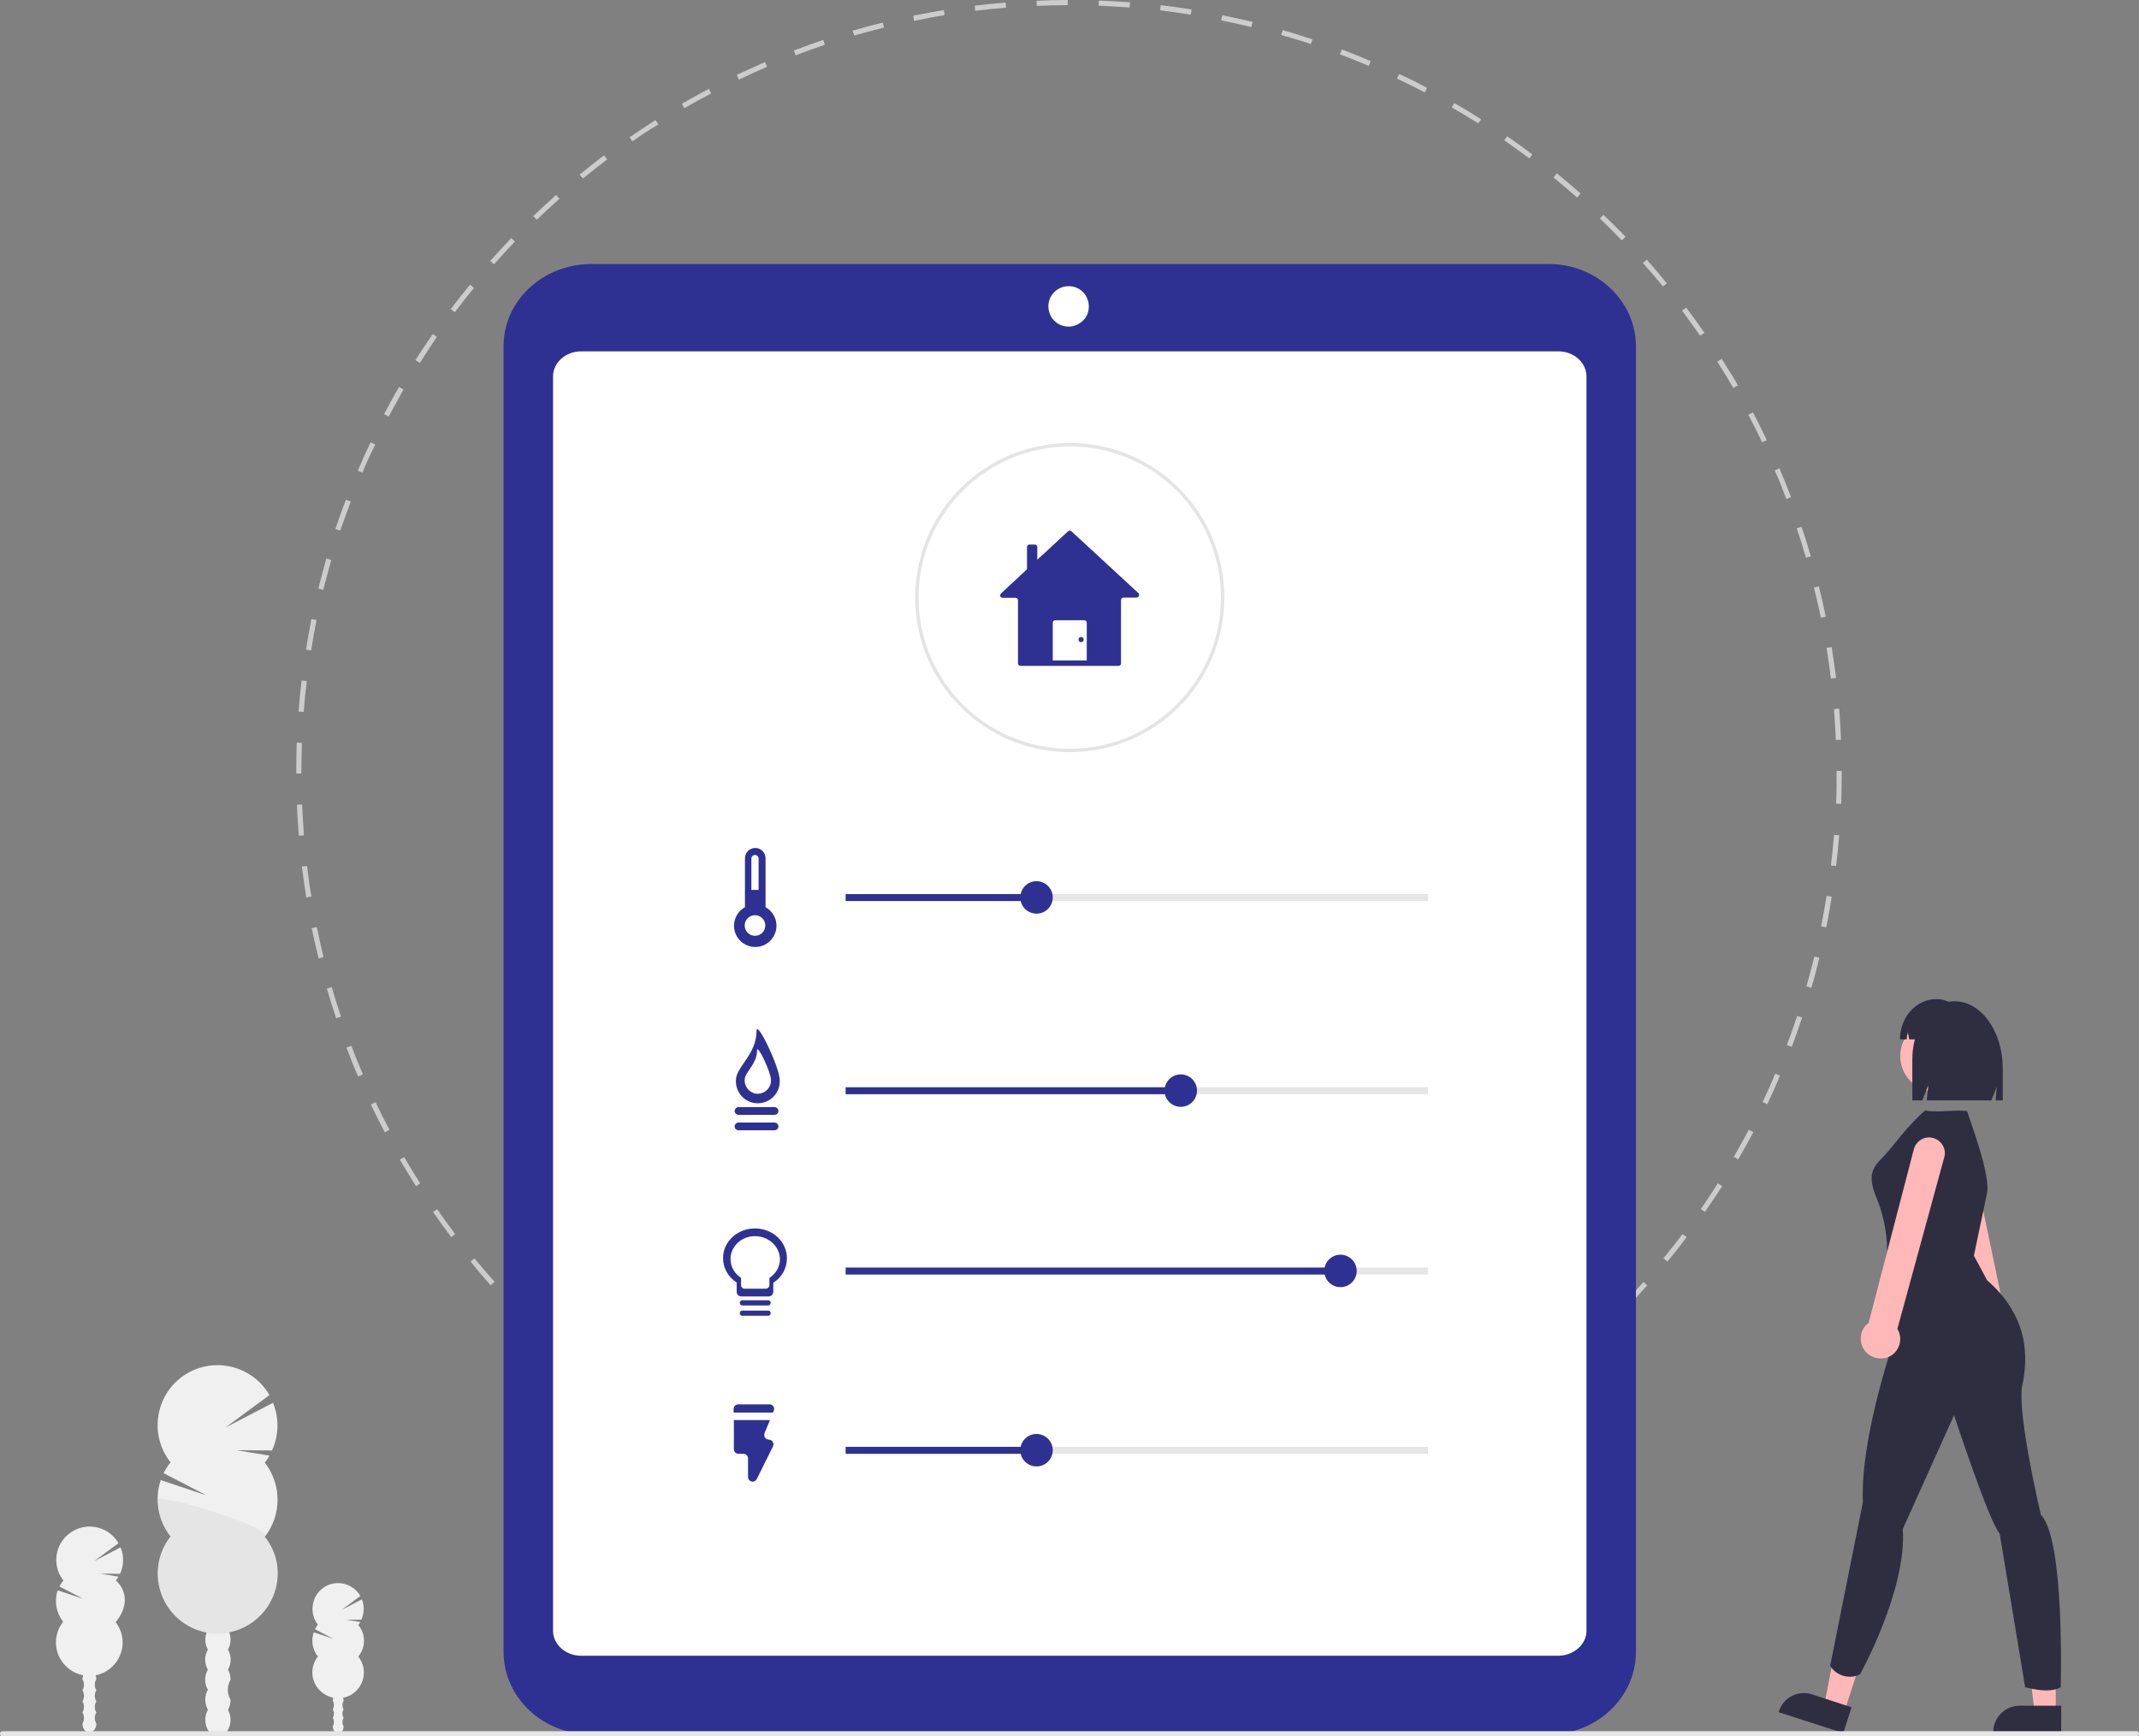 <?xml version="1.0" encoding="utf-8"?>
<!-- Generator: Adobe Illustrator 24.0.1, SVG Export Plug-In . SVG Version: 6.00 Build 0)  -->
<svg version="1.1" id="Layer_1" xmlns="http://www.w3.org/2000/svg" xmlns:xlink="http://www.w3.org/1999/xlink" x="0px" y="0px"
	 viewBox="0 0 830.4 674.1" style="enable-background:new 0 0 830.4 674.1;" xml:space="preserve">
<rect x="0" y="0" width="830.4" height="674.1" fill="#808080" stroke="none"/>
<style type="text/css">
	.st0{fill:#CCCCCC;}
	.st1{fill:#2F3192;}
	.st2{fill:#FFFFFF;}
	.st3{fill:#E4E4E4;}
	.st4{opacity:0.999;fill:#E6E6E6;enable-background:new    ;}
	.st5{fill:#E6E6E6;}
	.st6{fill:#FEB8B8;}
	.st7{fill:#A0616A;}
	.st8{fill:#2F2E41;}
	.st9{fill:#F0F0F0;}
	.st10{opacity:5.000000e-02;enable-background:new    ;}
</style>
<path id="af2b64c4-1d88-45b0-a92f-54de07391bf6-258" class="st0" d="M415.2,600v-2c4,0,8-0.1,12-0.2l0.1,2
	C423.2,599.9,419.2,600,415.2,600z M403.1,599.8c-4-0.2-8.1-0.4-12.1-0.7l0.2-2c4,0.3,8,0.6,12,0.7L403.1,599.8z M439.3,599l-0.2-2
	c4-0.3,8-0.7,11.9-1.2l0.2,2C447.3,598.3,443.3,598.7,439.3,599L439.3,599z M379,597.9c-4-0.5-8-1-12-1.7l0.3-2
	c3.9,0.6,7.9,1.2,11.9,1.7L379,597.9z M463.3,596.1l-0.3-2c3.9-0.6,7.9-1.4,11.8-2.2l0.4,2C471.2,594.8,467.2,595.5,463.3,596.1
	L463.3,596.1z M355.2,594c-3.9-0.8-7.9-1.7-11.8-2.6l0.5-1.9c3.9,0.9,7.8,1.8,11.7,2.6L355.2,594z M487,591.3l-0.5-1.9
	c3.9-1,7.8-2,11.6-3.1l0.6,1.9C494.8,589.3,490.8,590.4,487,591.3L487,591.3z M331.7,588.3c-3.9-1.1-7.7-2.3-11.5-3.6l0.6-1.9
	c3.8,1.3,7.6,2.5,11.5,3.6L331.7,588.3z M510.1,584.6l-0.6-1.9c3.8-1.3,7.6-2.6,11.3-4l0.7,1.9C517.8,582,513.9,583.3,510.1,584.6
	L510.1,584.6z M308.8,580.6c-3.8-1.4-7.5-2.9-11.2-4.5l0.8-1.8c3.7,1.6,7.4,3.1,11.2,4.5L308.8,580.6z M532.7,576l-0.8-1.8
	c3.7-1.6,7.3-3.2,10.9-4.9l0.9,1.8C540.1,572.8,536.4,574.5,532.7,576L532.7,576z M286.5,571.2c-3.6-1.7-7.3-3.5-10.8-5.4l0.9-1.8
	c3.5,1.9,7.1,3.7,10.8,5.4L286.5,571.2z M554.5,565.7l-0.9-1.8c3.5-1.9,7.1-3.8,10.5-5.8l1,1.7C561.6,561.9,558,563.8,554.5,565.7
	L554.5,565.7z M265.1,559.9c-3.5-2-7-4.1-10.3-6.3l1.1-1.7c3.4,2.1,6.8,4.2,10.3,6.2L265.1,559.9z M575.3,553.6l-1.1-1.7
	c3.4-2.1,6.7-4.3,10-6.6l1.1,1.6C582.1,549.2,578.7,551.5,575.3,553.6L575.3,553.6z M244.6,547c-3.3-2.3-6.6-4.7-9.8-7.1l1.2-1.6
	c3.2,2.4,6.5,4.8,9.7,7L244.6,547z M595.2,539.9l-1.2-1.6c3.2-2.4,6.3-4.9,9.4-7.4l1.3,1.5C601.6,535,598.4,537.5,595.2,539.9
	L595.2,539.9z M225.3,532.4c-3.1-2.5-6.2-5.2-9.2-7.8l1.3-1.5c3,2.6,6.1,5.3,9.1,7.8L225.3,532.4z M613.9,524.6l-1.3-1.5
	c3-2.6,5.9-5.4,8.8-8.1l1.4,1.4C619.9,519.2,616.9,521.9,613.9,524.6L613.9,524.6z M207.2,516.4c-2.9-2.8-5.8-5.6-8.5-8.5l1.4-1.4
	c2.8,2.9,5.6,5.7,8.5,8.5L207.2,516.4z M631.3,507.9l-1.4-1.4c2.8-2.9,5.5-5.8,8.1-8.8l1.5,1.3C636.8,502,634.1,505,631.3,507.9
	L631.3,507.9z M190.5,499c-2.7-3-5.3-6.1-7.8-9.2l1.5-1.3c2.5,3.1,5.1,6.1,7.8,9.1L190.5,499z M647.3,489.8l-1.5-1.3
	c2.5-3.1,5-6.3,7.4-9.4l1.6,1.2C652.4,483.5,649.9,486.7,647.3,489.8L647.3,489.8z M175.2,480.3c-2.4-3.2-4.8-6.5-7.1-9.8l1.6-1.1
	c2.3,3.3,4.6,6.5,7,9.7L175.2,480.3z M661.9,470.5l-1.6-1.1c2.3-3.3,4.5-6.7,6.6-10l1.7,1.1C666.4,463.8,664.2,467.2,661.9,470.5
	L661.9,470.5z M161.5,460.5c-2.1-3.4-4.2-6.8-6.3-10.3l1.7-1c2,3.4,4.1,6.9,6.2,10.2L161.5,460.5z M674.8,450.1l-1.7-1
	c2-3.5,4-7,5.8-10.5l1.8,0.9C678.8,443,676.8,446.6,674.8,450.1L674.8,450.1z M149.4,439.6c-1.9-3.5-3.7-7.2-5.4-10.8l1.8-0.9
	c1.7,3.6,3.5,7.2,5.4,10.7L149.4,439.6z M686.1,428.7l-1.8-0.9c1.7-3.6,3.4-7.3,4.9-11l1.8,0.8C689.5,421.3,687.8,425,686.1,428.7
	L686.1,428.7z M139,417.9c-1.6-3.7-3.1-7.4-4.5-11.2l1.9-0.7c1.4,3.7,2.9,7.4,4.5,11.1L139,417.9z M695.6,406.4l-1.9-0.7
	c1.4-3.7,2.8-7.6,4-11.3l1.9,0.6C698.4,398.8,697,402.6,695.6,406.4L695.6,406.4z M130.5,395.3c-1.3-3.8-2.5-7.7-3.6-11.5l1.9-0.6
	c1.1,3.8,2.3,7.7,3.6,11.5L130.5,395.3z M703.2,383.5l-1.9-0.6c1.1-3.8,2.1-7.7,3.1-11.6l1.9,0.5
	C705.4,375.7,704.4,379.6,703.2,383.5L703.2,383.5z M123.7,372.1c-1-3.9-1.9-7.9-2.7-11.8l2-0.4c0.8,3.9,1.7,7.8,2.6,11.7
	L123.7,372.1z M709,360l-2-0.4c0.8-3.9,1.5-7.9,2.1-11.8l2,0.3C710.5,352.1,709.8,356.1,709,360L709,360z M118.9,348.4
	c-0.6-3.9-1.2-8-1.7-12l2-0.2c0.5,4,1,8,1.7,11.9L118.9,348.4z M712.8,336.2l-2-0.2c0.5-4,0.9-8,1.2-11.9l2,0.2
	C713.7,328.1,713.3,332.2,712.8,336.2L712.8,336.2z M116,324.5c-0.3-4-0.6-8.1-0.7-12.1l2-0.1c0.2,4,0.4,8,0.7,12L116,324.5z
	 M714.8,312.1l-2-0.1c0.2-4,0.2-8,0.2-12v-0.7h2v0.7C715,304,714.9,308.1,714.8,312.1L714.8,312.1z M117,300.3h-2V300
	c0-3.9,0.1-7.9,0.2-11.7l2,0.1c-0.1,3.9-0.2,7.8-0.2,11.7L117,300.3z M712.7,287.3c-0.2-4-0.4-8-0.7-12l2-0.2
	c0.3,4,0.6,8.1,0.7,12.1L712.7,287.3z M117.9,276.4l-2-0.2c0.3-4,0.7-8,1.2-12l2,0.2C118.6,268.4,118.2,272.4,117.9,276.4
	L117.9,276.4z M710.8,263.4c-0.5-3.9-1.1-7.9-1.7-11.9l2-0.3c0.6,4,1.2,8,1.7,12L710.8,263.4z M120.8,252.5l-2-0.3
	c0.6-4,1.4-8,2.1-11.9l2,0.4C122.1,244.6,121.4,248.6,120.8,252.5L120.8,252.5z M706.9,239.8c-0.8-3.9-1.7-7.8-2.7-11.7l1.9-0.5
	c1,3.9,1.9,7.8,2.7,11.8L706.9,239.8z M125.5,229l-1.9-0.5c1-3.9,2-7.8,3.1-11.7l1.9,0.6C127.5,221.2,126.5,225.2,125.5,229
	L125.5,229z M701.1,216.5c-1.1-3.8-2.3-7.7-3.6-11.4l1.9-0.6c1.3,3.8,2.5,7.7,3.6,11.5L701.1,216.5z M132.1,206l-1.9-0.6
	c1.3-3.8,2.6-7.6,4.1-11.4l1.9,0.7C134.8,198.4,133.4,202.2,132.1,206L132.1,206z M693.5,193.7c-1.4-3.7-2.9-7.5-4.5-11.1l1.8-0.8
	c1.6,3.7,3.1,7.4,4.5,11.2L693.5,193.7z M140.7,183.5l-1.8-0.8c1.6-3.7,3.2-7.4,5-11l1.8,0.9C143.9,176.1,142.2,179.8,140.7,183.5
	L140.7,183.5z M684.1,171.7c-1.7-3.6-3.5-7.2-5.4-10.7l1.8-0.9c1.9,3.5,3.7,7.2,5.4,10.8L684.1,171.7z M150.9,161.7l-1.8-0.9
	c1.9-3.6,3.8-7.1,5.8-10.6l1.7,1C154.8,154.7,152.8,158.2,150.9,161.7L150.9,161.7z M672.9,150.6c-2-3.4-4.1-6.9-6.2-10.2l1.7-1.1
	c2.1,3.4,4.3,6.8,6.3,10.3L672.9,150.6z M163,140.9l-1.7-1.1c2.1-3.4,4.4-6.8,6.7-10.1l1.6,1.1C167.3,134.2,165.1,137.6,163,140.9
	L163,140.9z M660,130.3c-2.3-3.3-4.6-6.5-7-9.7l1.6-1.2c2.4,3.2,4.8,6.5,7.1,9.8L660,130.3z M176.6,121.2L175,120
	c2.4-3.2,4.9-6.4,7.5-9.5l1.5,1.3C181.5,114.8,179,118,176.6,121.2L176.6,121.2z M645.6,111.2c-2.5-3.1-5.1-6.1-7.8-9.1l1.5-1.3
	c2.7,3,5.3,6.1,7.8,9.2L645.6,111.2z M191.8,102.6l-1.5-1.3c2.7-3,5.4-6,8.2-8.9l1.4,1.4C197.2,96.6,194.4,99.6,191.8,102.6
	L191.8,102.6z M629.6,93.3c-2.8-2.9-5.6-5.7-8.5-8.5l1.4-1.4c2.9,2.8,5.8,5.6,8.6,8.5L629.6,93.3z M208.4,85.3l-1.4-1.4
	c2.9-2.8,5.9-5.5,8.9-8.2l1.3,1.5C214.2,79.8,211.3,82.5,208.4,85.3L208.4,85.3z M612.3,76.7c-3-2.6-6.1-5.3-9.2-7.8l1.3-1.6
	c3.1,2.5,6.2,5.2,9.2,7.8L612.3,76.7z M226.3,69.3l-1.3-1.5c3.1-2.5,6.3-5.1,9.5-7.5l1.2,1.6C232.6,64.3,229.4,66.8,226.3,69.3
	L226.3,69.3z M593.7,61.5c-3.2-2.4-6.5-4.8-9.7-7l1.1-1.6c3.3,2.3,6.6,4.6,9.8,7.1L593.7,61.5z M245.5,54.9l-1.1-1.6
	c3.3-2.3,6.7-4.5,10.1-6.7l1.1,1.7C252.1,50.4,248.7,52.6,245.5,54.9L245.5,54.9z M573.9,47.9c-3.4-2.1-6.8-4.2-10.3-6.2l1-1.7
	c3.5,2,7,4.1,10.4,6.3L573.9,47.9z M265.7,42l-1-1.7c3.5-2,7-4,10.5-5.8l0.9,1.8C272.7,38.1,269.1,40,265.7,42L265.7,42z
	 M553.1,35.9c-3.5-1.9-7.2-3.7-10.8-5.4l0.9-1.8c3.6,1.7,7.3,3.5,10.8,5.4L553.1,35.9z M286.9,30.9l-0.9-1.8c3.6-1.7,7.3-3.4,11-5
	l0.8,1.8C294.1,27.5,290.5,29.2,286.9,30.9L286.9,30.9z M531.4,25.6c-3.7-1.6-7.4-3.1-11.2-4.5l0.7-1.9c3.8,1.4,7.5,2.9,11.2,4.5
	L531.4,25.6z M308.9,21.5l-0.7-1.9c3.7-1.4,7.6-2.8,11.4-4.1l0.6,1.9C316.4,18.7,312.6,20,308.9,21.5L308.9,21.5z M508.9,17.1
	c-3.8-1.3-7.6-2.4-11.5-3.5l0.6-1.9c3.9,1.1,7.7,2.3,11.5,3.6L508.9,17.1z M331.6,13.8l-0.6-1.9c3.8-1.1,7.8-2.2,11.7-3.1l0.5,1.9
	C339.3,11.7,335.4,12.7,331.6,13.8L331.6,13.8z M485.8,10.5c-3.9-0.9-7.8-1.8-11.7-2.6l0.4-2c3.9,0.8,7.9,1.7,11.8,2.6L485.8,10.5z
	 M354.9,8.1l-0.4-2c3.9-0.8,7.9-1.5,11.9-2.2l0.3,2C362.8,6.5,358.8,7.3,354.9,8.1L354.9,8.1z M462.3,5.7c-3.9-0.6-7.9-1.2-11.9-1.7
	l0.2-2c4,0.5,8,1,12,1.7L462.3,5.7z M378.6,4.2l-0.2-2c4-0.5,8-0.9,12-1.2l0.2,2C386.6,3.3,382.5,3.7,378.6,4.2L378.6,4.2z
	 M438.5,2.9c-4-0.3-8-0.5-12-0.7l0.1-2c4,0.2,8.1,0.4,12.1,0.7L438.5,2.9z M402.5,2.3l-0.1-2c4-0.2,8.1-0.3,12.1-0.3v2
	C410.5,2,406.5,2.1,402.5,2.3L402.5,2.3z"/>
<path class="st1" d="M601.3,673.3h-372c-18.6,0-33.7-14.3-33.8-31.8V134.3c0-17.5,15.2-31.7,33.8-31.8h372
	c18.6,0,33.7,14.3,33.8,31.8v507.2C635,659,619.9,673.3,601.3,673.3z"/>
<path class="st2" d="M605,642.8H225.6c-6,0-10.9-4.4-10.9-9.7v-487c0-5.3,4.9-9.7,10.9-9.7H605c6,0,10.9,4.4,10.9,9.7v487
	C615.9,638.4,611,642.7,605,642.8z"/>
<path id="a2e92954-9457-422e-9ad9-6983f1497d30-259" class="st3" d="M415.3,292c-33.1,0-60-26.8-60-59.9v0V232c0-0.1,0-0.3,0-0.4
	c0.2-33.1,27.2-59.8,60.4-59.6s59.8,27.2,59.6,60.4C475.1,265.4,448.3,292,415.3,292L415.3,292L415.3,292z M415.3,173.3
	c-32.3,0.1-58.5,26.1-58.7,58.4c0,0.1,0,0.2,0,0.3c0,32.4,26.3,58.7,58.7,58.7c32.4,0,58.7-26.3,58.7-58.7S447.7,173.3,415.3,173.3
	L415.3,173.3L415.3,173.3L415.3,173.3z"/>
<path class="st1" d="M297.2,352.2v-19c0-2.2-1.8-4-4-4s-4,1.8-4,4l0,0v19c-4,2.2-5.4,7.3-3.2,11.2c2.2,4,7.3,5.4,11.2,3.2
	c4-2.2,5.4-7.3,3.2-11.2C299.6,354,298.5,352.9,297.2,352.2z"/>
<path class="st2" d="M291.7,333.2c0.1-0.8,0.7-1.3,1.5-1.3c0.7,0.1,1.2,0.6,1.3,1.3v12.3h-2.8V333.2z"/>
<rect id="b3fb4dd5-f808-4e17-8bda-c83ab4154b38" x="328.3" y="347.1" class="st4" width="226.1" height="2.7"/>
<circle id="a8297b77-abf6-4c40-82ff-587ecc4408bb" class="st1" cx="402.4" cy="348.4" r="6.3"/>
<rect id="bab01c70-216f-4a38-9df4-dd1bd7c7e26a" x="328.3" y="347.1" class="st1" width="74.1" height="2.7"/>
<rect id="e79b1bf0-5be3-436b-bf8d-05f197630a0c" x="328.3" y="422.1" class="st5" width="226.1" height="2.7"/>
<circle id="b712d611-a245-46ba-a930-54b84f7b4163" class="st1" cx="458.4" cy="423.4" r="6.3"/>
<rect id="b0ead41e-44a3-4ee0-8520-af8fabea1192" x="328.3" y="422.1" class="st1" width="130.7" height="2.7"/>
<rect id="b6f69233-a0f8-4d31-9338-7486181d31fc" x="328.3" y="492.1" class="st5" width="226.1" height="2.7"/>
<circle id="bad96c00-62fc-4855-8211-fc7f6ab481a1" class="st1" cx="520.4" cy="493.4" r="6.3"/>
<rect id="af19c379-2974-46fc-899f-5cc4a77f219a" x="328.3" y="492.1" class="st1" width="192.7" height="2.7"/>
<rect id="a7883c47-f1a1-461a-9e9c-5c6b67118f50" x="328.3" y="561.7" class="st5" width="226.1" height="2.7"/>
<circle id="b15fd4c9-9da1-4107-8e2e-e457c3dc6651" class="st1" cx="402.4" cy="563" r="6.3"/>
<rect id="ad5563c6-4e4d-449d-9957-f2853a47960a" x="328.3" y="561.7" class="st1" width="74.1" height="2.7"/>
<path id="eea30c9c-6cf0-4066-b912-86146cbd2118-260" class="st6" d="M778.1,519.5c-1.9,1.3-4.2,1.8-6.5,1.2l0,0
	c-4.1-1.1-6.5-5.3-5.4-9.4l0,0c0-0.1,0.1-0.2,0.1-0.3c0.1-0.4,0.3-0.7,0.4-1.1l-15.1-67.8c-1-3.3,0.9-6.7,4.2-7.6s6.7,0.9,7.6,4.2
	c0,0,0,0,0,0l0,0l14.2,68c3.6,2.2,4.7,7,2.5,10.6C779.6,518.1,778.9,518.9,778.1,519.5L778.1,519.5z"/>
<path id="ac4255b8-020c-44e3-ab14-e14fd89a049c-261" class="st7" d="M798.1,664.9h-8.2l-3.9-31.6h12.1L798.1,664.9z"/>
<path id="af525750-d0e3-45ad-9660-762cb7e311b6-262" class="st7" d="M800.2,672.8h-26.4v-0.3c0-5.7,4.6-10.3,10.3-10.3h16.1
	L800.2,672.8z"/>
<path id="ba4a26e0-48da-419d-a14f-29a5450bbc55-263" class="st6" d="M798.1,664.9h-8.2l-3.9-31.6h12.1L798.1,664.9z"/>
<path id="a2854e04-3283-490f-9f16-1ef57dfdaf34-264" class="st8" d="M800.2,672.8h-26.4v-0.3c0-5.7,4.6-10.3,10.3-10.3h16.1
	L800.2,672.8z"/>
<path id="e3533895-20eb-437c-a8b9-d90aabae4705-265" class="st7" d="M716,664.6l-7.8-2.5l6-31.2l11.5,3.7L716,664.6z"/>
<path id="b380c79c-5b9e-4690-aa56-fb387712df26-266" class="st7" d="M715.6,672.8l-25.1-8.1l0.1-0.3c1.7-5.4,7.5-8.4,12.9-6.6l0,0
	l15.3,5L715.6,672.8z"/>
<path id="f995137d-2975-4d43-9c64-e41688abb776-267" class="st6" d="M716,664.6l-7.8-2.5l6-31.2l11.5,3.7L716,664.6z"/>
<path id="fe32566e-b4de-4756-a6f4-50bd207e7260-268" class="st8" d="M715.6,672.8l-25.1-8.1l0.1-0.3c1.7-5.4,7.5-8.4,12.9-6.6l0,0
	l15.3,5L715.6,672.8z"/>
<circle id="bf09f3df-614d-423b-8418-3c355284b19b" class="st6" cx="751.5" cy="410" r="13.8"/>
<path id="bbed6af0-5d8d-4a23-96ff-6cc9a01bea53-269" class="st8" d="M771.3,463.7c1.9-7.1-6.9-29.5-7.6-32.3
	c-3.4-0.8-11.4,0.7-16.3-0.3c-6.9,5.8-12.5,14.1-16.3,18c-4,4.1-6.5,6.9-2.4,16.4c3,7.5,4.3,15.6,3.9,23.8l3.3,29.3
	c0,0-13.8,38.7-12.7,64.6l-12.7,63.5c2.4,3.9,7.5,5.4,11.6,3.3c0,0,18.2-32.6,16.6-56.4l19.9-44.2c0,0,13.8,42,17.7,45.9l9.9,59.7
	c0,0,9.4,2.8,13.8,0c0,0,1.7-57.5-7.7-66.9c0,0-9.4-39.8-7.2-50.3c2.2-10.5,2.8-26.5-13.8-40.9c0,0,0.2,0.1-5-9.4L771.3,463.7z"/>
<path id="a2a63551-b0d7-4a16-ad64-85d9a8343e67-270" class="st8" d="M758.7,388.7L758.7,388.7c-0.8,0-1.5,0.1-2.3,0.2
	c-1.4-0.7-2.9-1-4.4-1h-0.4c-7.7,0-14,7-14,15.6h2.6l0.4-3.2l0.6,3.2h2.2c-0.7,2.5-1,5.2-1,7.8v15.9h3.9l2.3-5.9l-0.6,5.9h25.1
	l2.1-5.3l-0.5,5.3h2.8v-12.5C777.5,400.3,769.1,388.7,758.7,388.7z"/>
<path id="a1b5d12f-af35-486c-add9-83519abc8b05-271" class="st6" d="M731.2,527.3c-2.3,0.3-4.6-0.4-6.3-1.9l0,0
	c-3.1-2.8-3.4-7.7-0.6-10.8l0,0c0.1-0.1,0.1-0.2,0.2-0.2c0.3-0.3,0.6-0.5,0.9-0.7l17.5-67.2c0.7-3.3,3.9-5.5,7.2-4.8
	c3.3,0.7,5.5,3.9,4.8,7.2l0,0l-18.3,67c2.2,3.6,1,8.3-2.6,10.5C733.1,526.8,732.2,527.2,731.2,527.3L731.2,527.3z"/>
<ellipse id="e20e7d5b-e8e8-4858-9628-d78b97e65045" class="st9" cx="84.6" cy="667.7" rx="4.9" ry="6.4"/>
<path class="st9" d="M102.8,596.6c6.6-8.4,6.6-20.3,0-28.8l0,0c0.7-0.8,1.3-1.7,1.8-2.7l-12.8-2.1l13.8,0.1
	c2.7-5.8,2.8-12.5,0.4-18.5l-18.5,9.6l17.1-12.6c-6.4-11.1-20.7-14.9-31.8-8.5s-14.9,20.7-8.5,31.8c0.6,1,1.2,1.9,1.9,2.8
	c-1,1.3-1.9,2.7-2.7,4.2l16.6,8.6l-17.7-5.9c-2.5,7.5-1.1,15.7,3.8,21.9c-7.9,10.1-6.2,24.7,3.9,32.7c3,2.3,6.4,3.9,10.1,4.6
	c-0.3,0.9-0.5,1.8-0.5,2.7c0,1.4,0.3,2.7,1,3.9c-1.4,2.4-1.4,5.4,0,7.8c-1.4,2.4-1.4,5.4,0,7.8c-0.7,1.2-1,2.5-1,3.9
	c0,3.5,2.2,6.4,4.9,6.4s4.9-2.8,4.9-6.4c-1.4-2.4-1.4-5.4,0-7.8c0-1.4-0.3-2.7-1-3.9c1.4-2.4,1.4-5.4,0-7.8c0.7-1.2,1-2.5,1-3.9
	c0-0.9-0.2-1.9-0.5-2.8c12.6-2.5,20.8-14.7,18.4-27.3C106.7,602.9,105.1,599.5,102.8,596.6z"/>
<path id="aa6e87ce-3387-49c0-864d-01816dc3159f-272" class="st10" d="M61.2,582.2c0,5.2,1.7,10.3,5,14.4
	c-7.9,10.1-6.2,24.7,3.9,32.7s24.7,6.2,32.7-3.9c6.6-8.4,6.6-20.3,0-28.8C105.9,592.7,61.2,579.6,61.2,582.2z"/>
<path class="st9" d="M45,613.6L45,613.6c0.4-0.5,0.7-1,1-1.5l-7.1-1.2l7.7,0.1c1.5-3.2,1.6-7,0.2-10.3l-10.3,5.4l9.5-7
	c-3.6-6.2-11.5-8.3-17.7-4.7c-6.2,3.6-8.3,11.5-4.7,17.7c0.3,0.5,0.7,1,1,1.5c-0.6,0.7-1.1,1.5-1.5,2.3l9.2,4.8l-9.9-3.3
	c-1.4,4.2-0.6,8.7,2.1,12.2c-4.4,5.6-3.5,13.8,2.2,18.2c1.6,1.3,3.6,2.2,5.6,2.6c-0.2,0.5-0.3,1-0.3,1.5c0.8,1.3,0.8,3,0,4.3
	c0.8,1.3,0.8,3,0,4.3c0.8,1.3,0.8,3,0,4.3c0.8,1.3,0.8,3,0,4.3c0,2,1.2,3.5,2.7,3.5c1.5,0,2.7-1.6,2.7-3.5c-0.8-1.3-0.8-3,0-4.3
	c-0.8-1.3-0.8-3,0-4.3c-0.8-1.3-0.8-3,0-4.3c-0.8-1.3-0.8-3,0-4.3c0-0.5-0.1-1-0.3-1.5c7-1.4,11.6-8.2,10.3-15.2
	c-0.4-2-1.3-3.9-2.5-5.5C49.3,624.7,49.9,618,45,613.6z"/>
<path class="st9" d="M139.1,630.9L139.1,630.9c0.3-0.4,0.5-0.8,0.8-1.2l-5.5-0.9l5.9,0c1.1-2.5,1.2-5.4,0.2-7.9l-7.9,4.1l7.3-5.4
	c-2.8-4.8-8.9-6.4-13.6-3.7s-6.4,8.9-3.7,13.6c0.2,0.4,0.5,0.8,0.8,1.2c-0.4,0.6-0.8,1.2-1.1,1.8l7.1,3.7l-7.6-2.5
	c-1.1,3.2-0.5,6.7,1.6,9.4c-3.4,4.3-2.7,10.6,1.7,14c1.3,1,2.8,1.7,4.3,2c-0.1,0.4-0.2,0.8-0.2,1.2c0.6,1,0.6,2.3,0,3.3
	c0.6,1,0.6,2.3,0,3.3c0.6,1,0.6,2.3,0,3.3c0,1.5,0.9,2.7,2.1,2.7c1.2,0,2.1-1.2,2.1-2.7c-0.6-1-0.6-2.3,0-3.3c-0.6-1-0.6-2.3,0-3.3
	c-0.6-1-0.6-2.3,0-3.3c0-0.4-0.1-0.8-0.2-1.2c5.4-1,8.9-6.3,7.9-11.7c-0.3-1.6-1-3-2-4.3C142,639.6,142.1,634.4,139.1,630.9z"/>
<path id="b799e5a5-ef38-4021-b162-aaf6c43020c5-273" class="st2" d="M414.8,126.8c-4.3,0-7.8-3.5-7.8-7.9c0-4.3,3.5-7.8,7.9-7.8
	s7.8,3.5,7.8,7.9c0,2.1-0.8,4.1-2.3,5.5C418.8,126,416.8,126.8,414.8,126.8z"/>
<path id="b4f17ecd-a761-4c1d-9635-212bbdf6143f-274" class="st5" d="M829.3,674.1H1.1c-0.6,0.1-1-0.3-1.1-0.9
	c-0.1-0.6,0.3-1,0.9-1.1c0.1,0,0.1,0,0.2,0h828.2c0.6-0.1,1,0.3,1.1,0.9c0.1,0.6-0.3,1-0.9,1.1C829.4,674.1,829.4,674.1,829.3,674.1
	z"/>
<circle class="st2" cx="293.1" cy="359.3" r="4"/>
<path class="st1" d="M302.7,419.3c0.3,4.7-3.3,8.7-8,9c-4.7,0.3-8.7-3.3-9-8c0-0.3,0-0.6,0-1c0-5,8-10,8-19
	C293.7,395.6,302.7,414.4,302.7,419.3z"/>
<path class="st2" d="M299.3,419.2c0.2,2.8-2,5.2-4.8,5.4c-2.8,0.2-5.2-2-5.4-4.8c0-0.2,0-0.4,0-0.6c0-3,4.8-6,4.8-11.4
	C293.9,405,299.3,416.2,299.3,419.2z"/>
<path class="st1" d="M293.1,476.9c-6.9,0-12.4,5.2-12.4,11.5c0,3.9,2,7.4,5.3,9.5v3.7c0,0.9,0.8,1.7,1.8,1.7l0,0h10.6
	c0.9,0,1.7-0.7,1.8-1.6l0,0v-3.7c3.3-2.1,5.3-5.6,5.3-9.5C305.5,482.1,300,476.9,293.1,476.9z"/>
<path class="st2" d="M293.1,479.9c-5.3,0-9.5,4-9.5,8.9c0,3,1.6,5.7,4.1,7.3v2.9c0,0.7,0.6,1.3,1.4,1.3c0,0,0,0,0,0h0h8.2
	c0.7,0,1.3-0.5,1.4-1.3v0v-2.9c2.5-1.6,4.1-4.3,4.1-7.3C302.7,483.9,298.4,479.9,293.1,479.9z"/>
<path class="st1" d="M288.2,504.8c-0.6,0-1,0.4-1,1s0.4,1,1,1h10c0.6,0,1-0.4,1-1s-0.4-1-1-1H288.2z"/>
<path class="st1" d="M288.2,508.8c-0.6,0-1,0.4-1,1s0.4,1,1,1h10c0.6,0,1-0.4,1-1s-0.4-1-1-1H288.2z"/>
<path class="st1" d="M300.1,548.3l0.3-0.7c0.4-0.9-0.1-1.9-1-2.3c-0.2-0.1-0.4-0.1-0.7-0.1h-12.1c-1,0-1.8,0.8-1.8,1.8v1.4H300.1z"
	/>
<path class="st1" d="M298.5,558.9L298.5,558.9c-1,0-1.8-0.8-1.8-1.8c0-0.2,0-0.5,0.1-0.7l2.1-5.1h-14v11.3c0,1,0.8,1.8,1.8,1.8
	c0,0,0,0,0,0h1.9c1,0,1.8,0.8,1.8,1.8v7.2c0,1,0.8,1.8,1.8,1.8c0.7,0,1.3-0.4,1.6-1l6.3-12.7c0.4-0.9,0.1-1.9-0.8-2.4
	C299.1,559,298.8,558.9,298.5,558.9z"/>
<path class="st1" d="M286.7,429.8c-0.8,0-1.5,0.7-1.5,1.5s0.7,1.5,1.5,1.5l0,0h14c0.8,0,1.5-0.7,1.5-1.5s-0.7-1.5-1.5-1.5H286.7z"/>
<path class="st1" d="M286.7,435.8c-0.8,0-1.5,0.7-1.5,1.5s0.7,1.5,1.5,1.5l0,0h14c0.8,0,1.5-0.7,1.5-1.5s-0.7-1.5-1.5-1.5H286.7z"/>
<circle class="st1" cx="419.7" cy="248.3" r="1"/>
<path class="st1" d="M442,230.3l-26-24c-0.4-0.4-1-0.4-1.4,0l-11.9,11v-4.9c0-0.6-0.4-1-1-1h-2c-0.6,0-1,0.4-1,1v8.6l-10.1,9.4
	c-0.4,0.4-0.4,1-0.1,1.4c0.2,0.2,0.5,0.3,0.7,0.3h5c0.6,0,1,0.4,1,1v24.4c0,0.6,0.4,1,1,1h38c0.6,0,1-0.4,1-1V233c0-0.6,0.4-1,1-1h5
	c0.6,0,1-0.4,1-1C442.3,230.7,442.2,230.5,442,230.3z M409.7,240.8h11.2c0.6,0,1,0.4,1,1v14.6h-13.2v-14.6
	C408.7,241.2,409.1,240.8,409.7,240.8z"/>
</svg>
